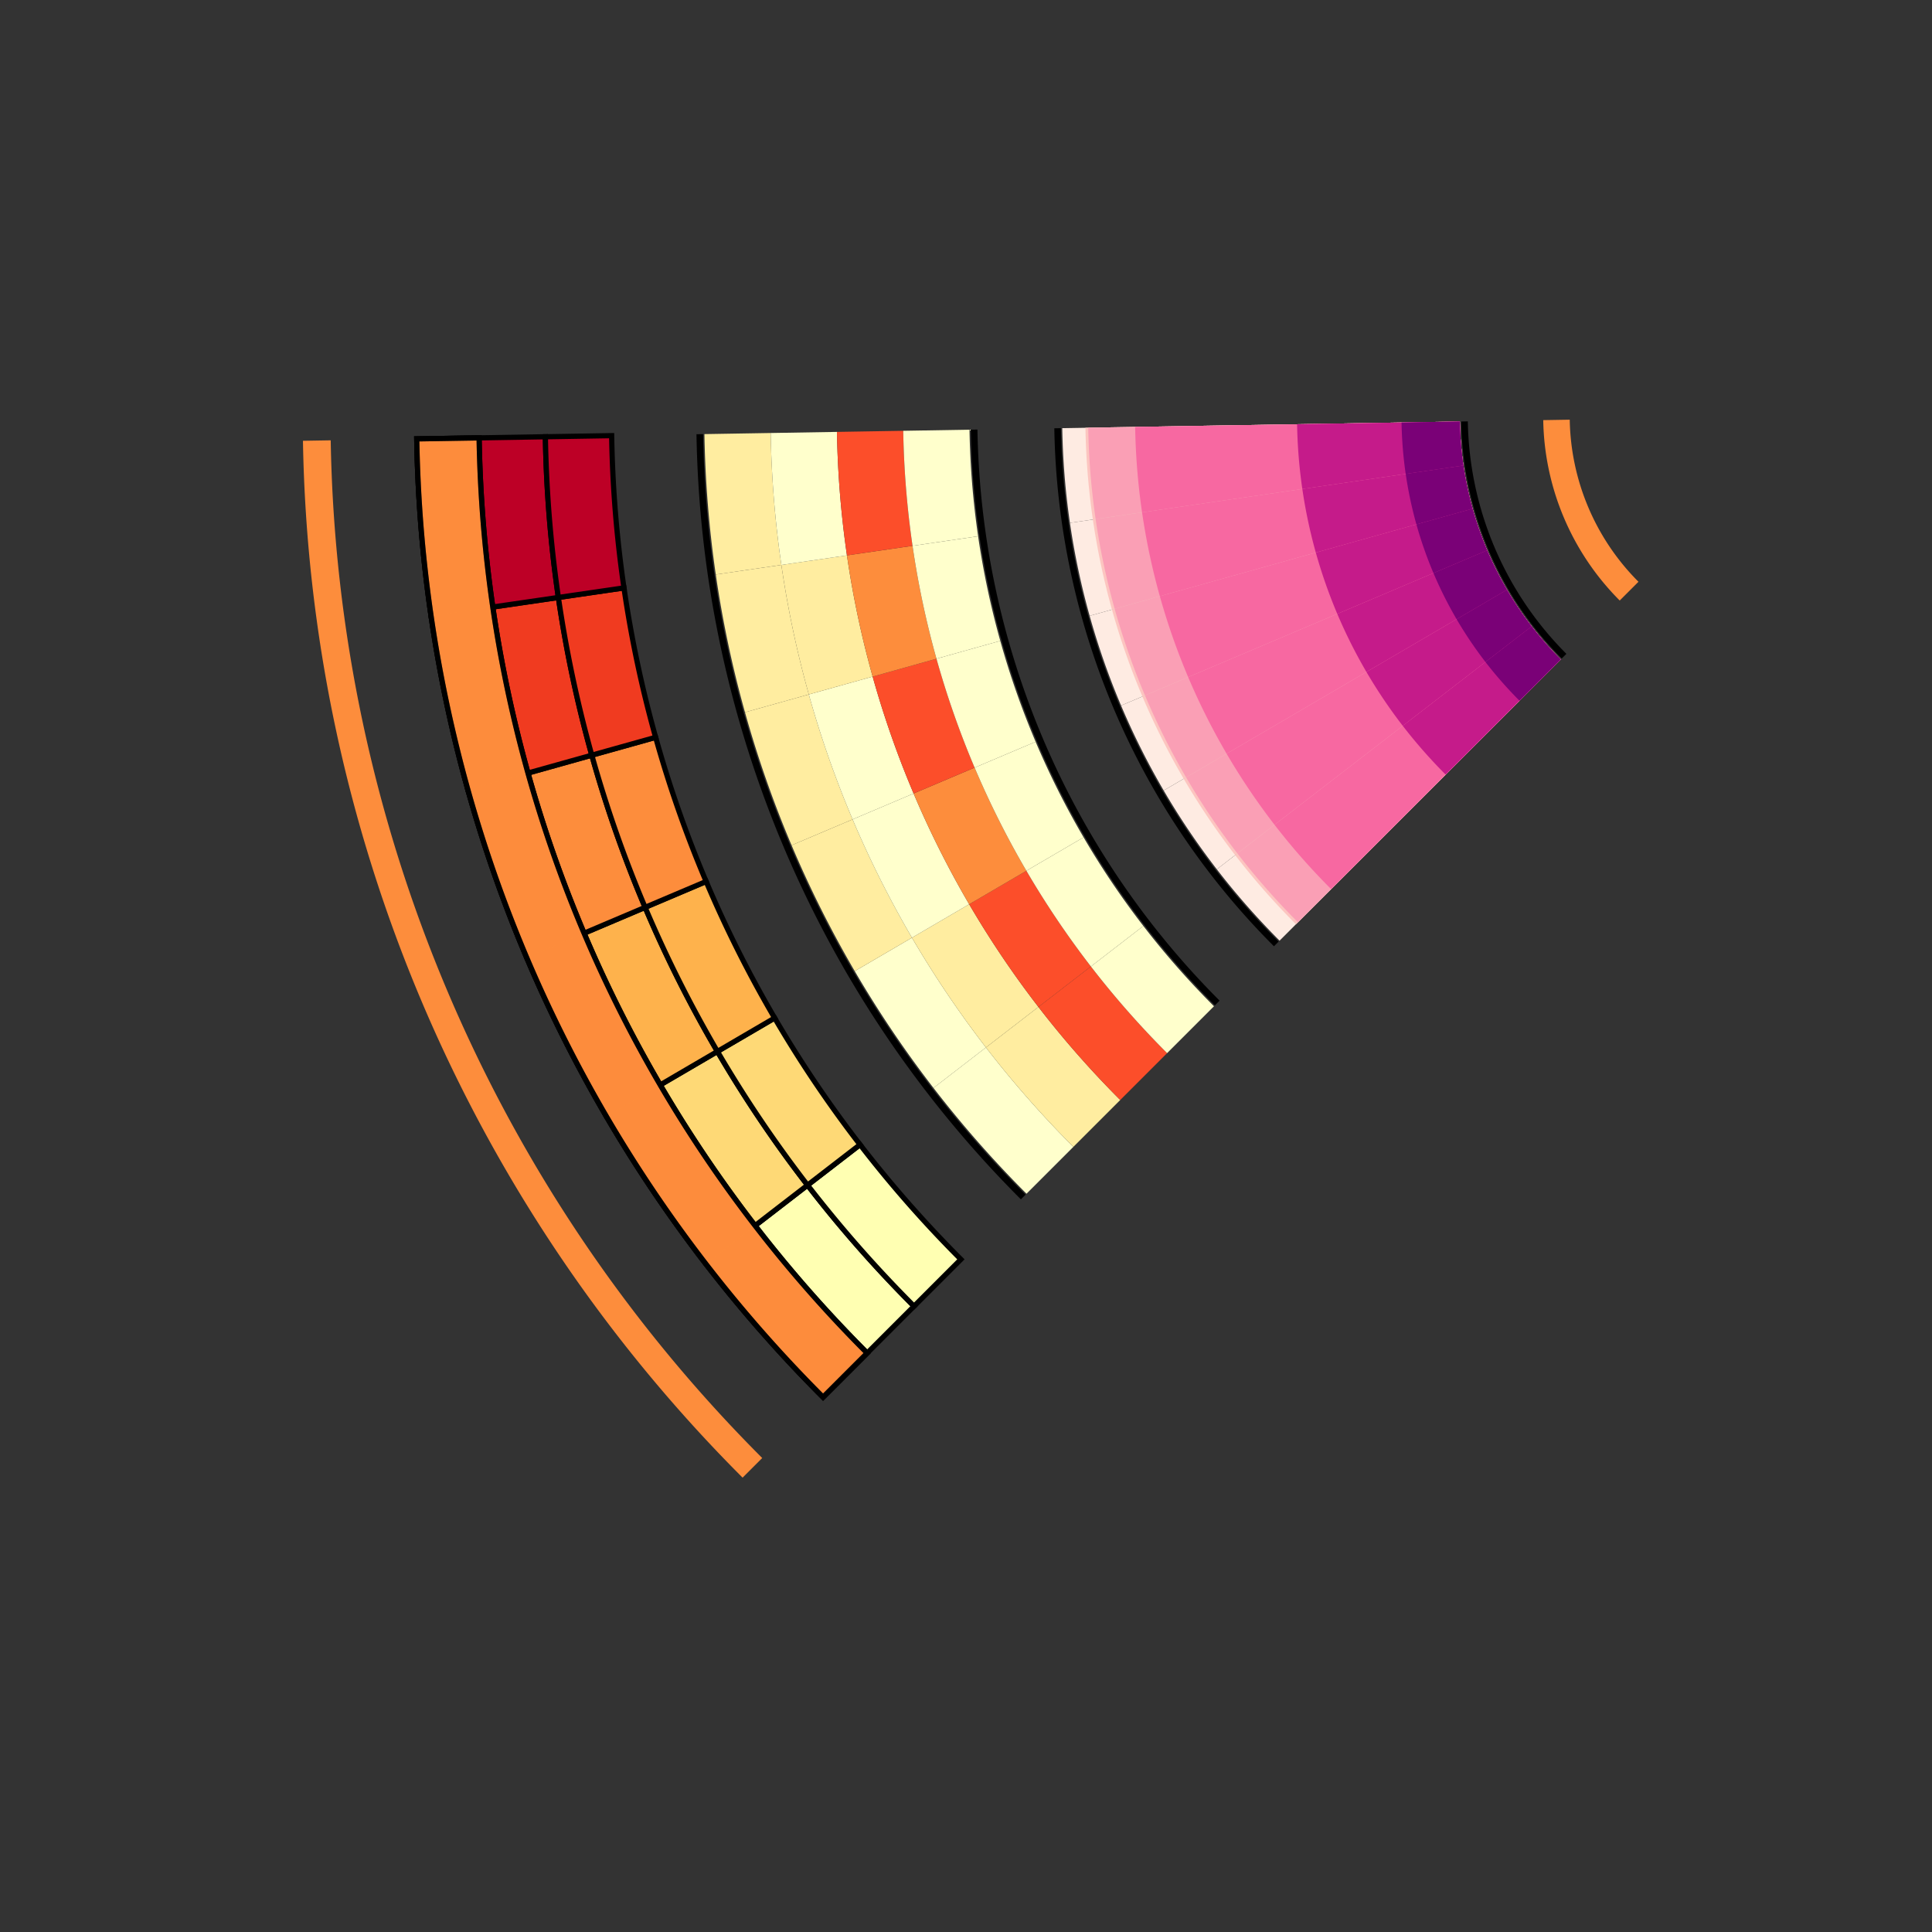 <?xml version="1.0" encoding="UTF-8" standalone="no"?>
<svg
   xmlns:dc="http://purl.org/dc/elements/1.1/"
   xmlns:cc="http://creativecommons.org/ns#"
   xmlns:rdf="http://www.w3.org/1999/02/22-rdf-syntax-ns#"
   xmlns:svg="http://www.w3.org/2000/svg"
   xmlns="http://www.w3.org/2000/svg"
   xmlns:sodipodi="http://sodipodi.sourceforge.net/DTD/sodipodi-0.dtd"
   xmlns:inkscape="http://www.inkscape.org/namespaces/inkscape"
   width="3000px"
   height="3000px"
   version="1.1"
   id="svg2"
   inkscape:version="0.92.4 (5da689c313, 2019-01-14)"
   sodipodi:docname="Final-Wedge-06.svg">
  <rect width="100%" height="100%" fill="#333333" stroke="none"/>
  <sodipodi:namedview
     pagecolor="#ffffff"
     bordercolor="#666666"
     borderopacity="1"
     objecttolerance="10"
     gridtolerance="10"
     guidetolerance="10"
     inkscape:pageopacity="0"
     inkscape:pageshadow="2"
     inkscape:window-width="1920"
     inkscape:window-height="1000"
     id="namedview2245"
     showgrid="false"
     inkscape:zoom="0.11125147"
     inkscape:cx="1222.0751"
     inkscape:cy="1477.0097"
     inkscape:window-x="0"
     inkscape:window-y="52"
     inkscape:window-maximized="1"
     inkscape:current-layer="svg2" />
  <g
     id="g3955"
     transform="rotate(-45,2664.462,84.516)">
    <path
       inkscape:connector-curvature="0"
       id="path342"
       style="fill:#ffffb2;stroke:#000000;stroke-width:8.072;stroke-linecap:round"
       d="m 409.571,578.5 a 1955.361,1955.361 0 0 1 16.027,-249.844 l -198.137,-25.525 a 2155.135,2155.135 0 0 0 -17.665,275.369 z" />
    <path
       inkscape:connector-curvature="0"
       id="path344"
       style="fill:#fed976;stroke:#000000;stroke-width:8.072;stroke-linecap:round"
       d="M 425.597,328.657 A 1955.361,1955.361 0 0 1 473.416,82.91 L 280.166,32.277 A 2155.135,2155.135 0 0 0 227.46,303.132 Z" />
    <path
       inkscape:connector-curvature="0"
       id="path346"
       style="fill:#feb24c;stroke:#000000;stroke-width:8.072;stroke-linecap:round"
       d="M 473.416,82.91 A 1955.361,1955.361 0 0 1 552.244,-154.713 L 367.047,-229.624 A 2155.135,2155.135 0 0 0 280.166,32.277 Z" />
    <path
       inkscape:connector-curvature="0"
       id="path348"
       style="fill:#fd8d3c;stroke:#000000;stroke-width:8.072;stroke-linecap:round"
       d="M 552.244,-154.713 A 1955.361,1955.361 0 0 1 660.788,-380.318 l -174.108,-97.958 a 2155.135,2155.135 0 0 0 -119.632,248.652 z" />
    <path
       inkscape:connector-curvature="0"
       id="path350"
       style="fill:#f03b20;stroke:#000000;stroke-width:8.072;stroke-linecap:round"
       d="M 660.788,-380.318 A 1955.361,1955.361 0 0 1 797.267,-590.203 L 637.104,-709.606 a 2155.135,2155.135 0 0 0 -150.424,231.33 z" />
    <path
       inkscape:connector-curvature="0"
       id="path352"
       style="fill:#bd0026;stroke:#000000;stroke-width:8.072;stroke-linecap:round"
       d="M 797.267,-590.203 A 1955.361,1955.361 0 0 1 959.445,-780.928 L 815.851,-919.817 A 2155.135,2155.135 0 0 0 637.104,-709.606 Z" />
    <path
       inkscape:connector-curvature="0"
       id="path356"
       style="fill:#ffffb2;stroke:#000000;stroke-width:8.072;stroke-linecap:round"
       d="M 512.484,578.5 A 1852.447,1852.447 0 0 1 527.668,341.807 L 425.597,328.657 a 1955.361,1955.361 0 0 0 -16.027,249.844 z" />
    <path
       inkscape:connector-curvature="0"
       id="path358"
       style="fill:#fed976;stroke:#000000;stroke-width:8.072;stroke-linecap:round"
       d="M 527.668,341.807 A 1852.447,1852.447 0 0 1 572.97,108.994 L 473.416,82.91 A 1955.361,1955.361 0 0 0 425.597,328.657 Z" />
    <path
       inkscape:connector-curvature="0"
       id="path360"
       style="fill:#feb24c;stroke:#000000;stroke-width:8.072;stroke-linecap:round"
       d="m 572.97,108.994 a 1852.447,1852.447 0 0 1 74.678,-225.117 l -95.405,-38.59 A 1955.361,1955.361 0 0 0 473.416,82.91 Z" />
    <path
       inkscape:connector-curvature="0"
       id="path362"
       style="fill:#fd8d3c;stroke:#000000;stroke-width:8.072;stroke-linecap:round"
       d="M 647.649,-116.123 A 1852.447,1852.447 0 0 1 750.479,-329.853 L 660.788,-380.318 A 1955.361,1955.361 0 0 0 552.244,-154.713 Z" />
    <path
       inkscape:connector-curvature="0"
       id="path364"
       style="fill:#f03b20;stroke:#000000;stroke-width:8.072;stroke-linecap:round"
       d="m 750.479,-329.853 a 1852.447,1852.447 0 0 1 129.296,-198.839 l -82.508,-61.511 A 1955.361,1955.361 0 0 0 660.788,-380.318 Z" />
    <path
       inkscape:connector-curvature="0"
       id="path366"
       style="fill:#bd0026;stroke:#000000;stroke-width:8.072;stroke-linecap:round"
       d="m 879.775,-528.692 a 1852.447,1852.447 0 0 1 153.643,-180.688 l -73.973,-71.548 a 1955.361,1955.361 0 0 0 -162.178,190.725 z" />
    <path
       inkscape:connector-curvature="0"
       id="path370"
       style="fill:#fd8d3c;stroke-width:1.614;stroke-linecap:round"
       d="M 76.178,578.5 A 2288.753,2288.753 0 0 1 719.809,-1012.713 l -30.983,-29.967 A 2331.856,2331.856 0 0 0 33.075,578.5 Z" />
    <path
       inkscape:connector-curvature="0"
       id="path374"
       style="fill:#000000;stroke-width:1.614;stroke-linecap:round"
       d="M 1842.129,578.5 A 522.802,522.802 0 0 1 1989.149,215.032 l -7.397,-7.155 A 533.093,533.093 0 0 0 1831.839,578.5 Z" />
    <path
       inkscape:connector-curvature="0"
       id="path378"
       style="fill:#000000;stroke-width:1.614;stroke-linecap:round"
       d="m 1210.239,578.5 a 1154.692,1154.692 0 0 1 324.716,-802.779 l -7.397,-7.155 a 1164.984,1164.984 0 0 0 -327.611,809.934 z" />
    <path
       inkscape:connector-curvature="0"
       id="path382"
       style="fill:#fd8d3c;stroke-width:1.614;stroke-linecap:round"
       d="m 2000.412,578.5 a 364.521,364.521 0 0 1 102.507,-253.426 l -29.59,-28.62 a 405.687,405.687 0 0 0 -114.084,282.046 z" />
    <path
       inkscape:connector-curvature="0"
       id="path386"
       style="fill:#000000;stroke-width:1.614;stroke-linecap:round"
       d="M 654.506,578.5 A 1710.426,1710.426 0 0 1 1135.501,-610.642 l -7.397,-7.155 A 1720.718,1720.718 0 0 0 644.214,578.5 Z" />
    <path
       inkscape:connector-curvature="0"
       id="path390"
       style="fill:#000000;stroke-width:1.614;stroke-linecap:round"
       d="m 1080.568,578.5 a 1284.363,1284.363 0 0 1 361.18,-892.93 l -7.397,-7.155 a 1294.655,1294.655 0 0 0 -364.075,900.085 z" />
    <path
       d="M 306.657,578.5 A 2058.275,2058.275 0 0 1 885.472,-852.476 l -69.622,-67.341 A 2155.135,2155.135 0 0 0 209.796,578.5 Z"
       style="fill:#fd8d3c;stroke:#000000;stroke-width:8.072;stroke-linecap:round"
       id="path392"
       inkscape:connector-curvature="0" />
    <path
       d="m 306.657,578.5 a 2058.275,2058.275 0 0 1 16.87,-262.993 l -96.067,-12.376 a 2155.135,2155.135 0 0 0 -17.665,275.369 z"
       style="fill:#fd8d3c;fill-opacity:0.67;stroke-width:1.614;stroke-linecap:round"
       id="path394"
       inkscape:connector-curvature="0" />
    <path
       d="M 323.527,315.508 A 2058.275,2058.275 0 0 1 373.863,56.827 L 280.166,32.277 A 2155.135,2155.135 0 0 0 227.46,303.132 Z"
       style="fill:#fd8d3c;fill-opacity:0.67;stroke-width:1.614;stroke-linecap:round"
       id="path396"
       inkscape:connector-curvature="0" />
    <path
       d="m 373.863,56.827 a 2058.275,2058.275 0 0 1 82.977,-250.13 l -89.793,-36.32 A 2155.135,2155.135 0 0 0 280.166,32.277 Z"
       style="fill:#fd8d3c;fill-opacity:0.67;stroke-width:1.614;stroke-linecap:round"
       id="path398"
       inkscape:connector-curvature="0" />
    <path
       d="m 456.84,-193.304 a 2058.275,2058.275 0 0 1 114.256,-237.477 l -84.417,-47.496 a 2155.135,2155.135 0 0 0 -119.632,248.652 z"
       style="fill:#fd8d3c;fill-opacity:0.67;stroke-width:1.614;stroke-linecap:round"
       id="path400"
       inkscape:connector-curvature="0" />
    <path
       d="M 571.096,-430.78 A 2058.275,2058.275 0 0 1 714.758,-651.713 l -77.654,-57.893 a 2155.135,2155.135 0 0 0 -150.424,231.33 z"
       style="fill:#fd8d3c;fill-opacity:0.67;stroke-width:1.614;stroke-linecap:round"
       id="path402"
       inkscape:connector-curvature="0" />
    <path
       d="m 714.758,-651.713 a 2058.275,2058.275 0 0 1 170.714,-200.763 l -69.622,-67.341 a 2155.135,2155.135 0 0 0 -178.747,210.212 z"
       style="fill:#fd8d3c;fill-opacity:0.67;stroke-width:1.614;stroke-linecap:round"
       id="path404"
       inkscape:connector-curvature="0" />
    <path
       d="M 306.657,578.5 A 2058.275,2058.275 0 0 1 885.472,-852.476 l -69.622,-67.341 A 2155.135,2155.135 0 0 0 209.796,578.5 Z"
       style="fill:none;stroke:#000000;stroke-width:8.072;stroke-linecap:round"
       id="path406"
       inkscape:connector-curvature="0" />
    <path
       d="M 759.476,578.5 A 1605.454,1605.454 0 0 1 772.637,373.366 L 670.566,360.216 a 1708.368,1708.368 0 0 0 -14.003,218.285 z"
       style="fill:#ffffcc;stroke-width:1.614;stroke-linecap:round"
       id="path606"
       inkscape:connector-curvature="0" />
    <path
       d="m 772.637,373.366 a 1605.454,1605.454 0 0 1 39.262,-201.771 l -99.554,-26.085 a 1708.368,1708.368 0 0 0 -41.779,214.706 z"
       style="fill:#ffffcc;stroke-width:1.614;stroke-linecap:round"
       id="path608"
       inkscape:connector-curvature="0" />
    <path
       d="M 811.899,171.595 A 1605.454,1605.454 0 0 1 876.62,-23.507 l -95.405,-38.59 a 1708.368,1708.368 0 0 0 -68.871,207.607 z"
       style="fill:#ffeda0;stroke-width:1.614;stroke-linecap:round"
       id="path610"
       inkscape:connector-curvature="0" />
    <path
       d="m 876.62,-23.507 a 1605.454,1605.454 0 0 1 89.12,-185.232 l -89.693,-50.464 a 1708.368,1708.368 0 0 0 -94.832,197.106 z"
       style="fill:#ffeda0;stroke-width:1.614;stroke-linecap:round"
       id="path612"
       inkscape:connector-curvature="0" />
    <path
       d="m 965.74,-208.739 a 1605.454,1605.454 0 0 1 112.057,-172.326 l -82.508,-61.511 a 1708.368,1708.368 0 0 0 -119.242,183.374 z"
       style="fill:#ffeda0;stroke-width:1.614;stroke-linecap:round"
       id="path614"
       inkscape:connector-curvature="0" />
    <path
       d="m 1077.797,-381.065 a 1605.454,1605.454 0 0 1 133.157,-156.596 l -73.972,-71.55 a 1708.368,1708.368 0 0 0 -141.693,166.635 z"
       style="fill:#ffeda0;stroke-width:1.614;stroke-linecap:round"
       id="path616"
       inkscape:connector-curvature="0" />
    <path
       d="m 862.39,578.5 a 1502.541,1502.541 0 0 1 12.317,-191.985 l -102.07,-13.149 a 1605.454,1605.454 0 0 0 -13.16,205.134 z"
       style="fill:#ffeda0;stroke-width:1.614;stroke-linecap:round"
       id="path712"
       inkscape:connector-curvature="0" />
    <path
       d="m 874.707,386.515 a 1502.541,1502.541 0 0 1 36.745,-188.837 l -99.553,-26.083 a 1605.454,1605.454 0 0 0 -39.262,201.771 z"
       style="fill:#ffeda0;stroke-width:1.614;stroke-linecap:round"
       id="path714"
       inkscape:connector-curvature="0" />
    <path
       d="M 911.452,197.678 A 1502.541,1502.541 0 0 1 972.025,15.083 L 876.62,-23.507 A 1605.454,1605.454 0 0 0 811.899,171.595 Z"
       style="fill:#ffffcc;stroke-width:1.614;stroke-linecap:round"
       id="path716"
       inkscape:connector-curvature="0" />
    <path
       d="m 972.025,15.083 a 1502.541,1502.541 0 0 1 83.406,-173.357 l -89.692,-50.465 A 1605.454,1605.454 0 0 0 876.62,-23.507 Z"
       style="fill:#ffffcc;stroke-width:1.614;stroke-linecap:round"
       id="path718"
       inkscape:connector-curvature="0" />
    <path
       d="m 1055.431,-158.274 a 1502.541,1502.541 0 0 1 104.875,-161.281 l -82.509,-61.51 a 1605.454,1605.454 0 0 0 -112.057,172.326 z"
       style="fill:#ffeda0;stroke-width:1.614;stroke-linecap:round"
       id="path720"
       inkscape:connector-curvature="0" />
    <path
       d="m 1160.306,-319.555 a 1502.541,1502.541 0 0 1 124.621,-146.558 l -73.973,-71.548 a 1605.454,1605.454 0 0 0 -133.157,156.596 z"
       style="fill:#ffffcc;stroke-width:1.614;stroke-linecap:round"
       id="path722"
       inkscape:connector-curvature="0" />
    <path
       d="M 965.304,578.5 A 1399.627,1399.627 0 0 1 976.776,399.665 L 874.707,386.515 a 1502.541,1502.541 0 0 0 -12.317,191.985 z"
       style="fill:#fc4e2a;stroke-width:1.614;stroke-linecap:round"
       id="path818"
       inkscape:connector-curvature="0" />
    <path
       d="m 976.776,399.665 a 1399.627,1399.627 0 0 1 34.229,-175.904 l -99.553,-26.083 a 1502.541,1502.541 0 0 0 -36.745,188.837 z"
       style="fill:#fc4e2a;stroke-width:1.614;stroke-linecap:round"
       id="path820"
       inkscape:connector-curvature="0" />
    <path
       d="M 1011.005,223.762 A 1399.627,1399.627 0 0 1 1067.428,53.674 L 972.025,15.083 A 1502.541,1502.541 0 0 0 911.452,197.678 Z"
       style="fill:#fd8d3c;stroke-width:1.614;stroke-linecap:round"
       id="path822"
       inkscape:connector-curvature="0" />
    <path
       d="m 1067.428,53.674 a 1399.627,1399.627 0 0 1 77.695,-161.484 l -89.693,-50.464 A 1502.541,1502.541 0 0 0 972.025,15.083 Z"
       style="fill:#fc4e2a;stroke-width:1.614;stroke-linecap:round"
       id="path824"
       inkscape:connector-curvature="0" />
    <path
       d="m 1145.124,-107.811 a 1399.627,1399.627 0 0 1 97.69,-150.234 l -82.508,-61.511 a 1502.541,1502.541 0 0 0 -104.875,161.281 z"
       style="fill:#fd8d3c;stroke-width:1.614;stroke-linecap:round"
       id="path826"
       inkscape:connector-curvature="0" />
    <path
       d="m 1242.814,-258.044 a 1399.627,1399.627 0 0 1 116.085,-136.521 l -73.973,-71.548 a 1502.541,1502.541 0 0 0 -124.621,146.558 z"
       style="fill:#fc4e2a;stroke-width:1.614;stroke-linecap:round"
       id="path828"
       inkscape:connector-curvature="0" />
    <path
       d="m 1068.217,578.5 a 1296.713,1296.713 0 0 1 10.63,-165.685 L 976.776,399.665 a 1399.627,1399.627 0 0 0 -11.472,178.835 z"
       style="fill:#ffffcc;stroke-width:1.614;stroke-linecap:round"
       id="path924"
       inkscape:connector-curvature="0" />
    <path
       d="m 1078.847,412.815 a 1296.713,1296.713 0 0 1 31.712,-162.969 l -99.554,-26.085 A 1399.627,1399.627 0 0 0 976.776,399.665 Z"
       style="fill:#ffffcc;stroke-width:1.614;stroke-linecap:round"
       id="path926"
       inkscape:connector-curvature="0" />
    <path
       d="M 1110.559,249.846 A 1296.713,1296.713 0 0 1 1162.833,92.263 L 1067.428,53.674 A 1399.627,1399.627 0 0 0 1011.005,223.762 Z"
       style="fill:#ffffcc;stroke-width:1.614;stroke-linecap:round"
       id="path928"
       inkscape:connector-curvature="0" />
    <path
       d="m 1162.833,92.263 a 1296.713,1296.713 0 0 1 71.981,-149.61 l -89.691,-50.464 a 1399.627,1399.627 0 0 0 -77.695,161.484 z"
       style="fill:#ffffcc;stroke-width:1.614;stroke-linecap:round"
       id="path930"
       inkscape:connector-curvature="0" />
    <path
       d="m 1234.814,-57.347 a 1296.713,1296.713 0 0 1 90.509,-139.187 l -82.509,-61.51 a 1399.627,1399.627 0 0 0 -97.69,150.234 z"
       style="fill:#ffffcc;stroke-width:1.614;stroke-linecap:round"
       id="path932"
       inkscape:connector-curvature="0" />
    <path
       d="m 1325.323,-196.534 a 1296.713,1296.713 0 0 1 107.549,-126.482 l -73.973,-71.548 a 1399.627,1399.627 0 0 0 -116.085,136.521 z"
       style="fill:#ffffcc;stroke-width:1.614;stroke-linecap:round"
       id="path934"
       inkscape:connector-curvature="0" />
    <path
       d="m 1829.78,578.5 a 535.151,535.151 0 0 1 4.387,-68.377 l -612.42,-78.899 a 1152.634,1152.634 0 0 0 -9.448,147.276 z"
       style="fill:#feebe2;stroke-width:1.614;stroke-linecap:round"
       id="path1098"
       inkscape:connector-curvature="0" />
    <path
       d="M 1834.165,510.113 1221.736,431.223"
       style="fill:#feebe2;stroke-width:1.614;stroke-linecap:round"
       id="path1100"
       inkscape:connector-curvature="0" />
    <path
       d="m 1834.167,510.123 a 535.151,535.151 0 0 1 13.087,-67.259 L 1249.932,286.363 a 1152.634,1152.634 0 0 0 -28.186,144.862 z"
       style="fill:#feebe2;stroke-width:1.614;stroke-linecap:round"
       id="path1102"
       inkscape:connector-curvature="0" />
    <path
       d="M 1847.258,442.867 1249.931,286.366"
       style="fill:#feebe2;stroke-width:1.614;stroke-linecap:round"
       id="path1104"
       inkscape:connector-curvature="0" />
    <path
       d="m 1847.254,442.864 a 535.151,535.151 0 0 1 21.573,-65.033 L 1296.4,146.29 a 1152.634,1152.634 0 0 0 -46.467,140.073 z"
       style="fill:#feebe2;stroke-width:1.614;stroke-linecap:round"
       id="path1106"
       inkscape:connector-curvature="0" />
    <path
       d="M 1868.822,377.835 1296.402,146.292"
       style="fill:#feebe2;stroke-width:1.614;stroke-linecap:round"
       id="path1108"
       inkscape:connector-curvature="0" />
    <path
       d="m 1868.827,377.832 a 535.151,535.151 0 0 1 29.707,-61.744 L 1360.383,13.302 a 1152.634,1152.634 0 0 0 -63.984,132.988 z"
       style="fill:#feebe2;stroke-width:1.614;stroke-linecap:round"
       id="path1110"
       inkscape:connector-curvature="0" />
    <path
       d="M 1898.535,316.091 1360.383,13.295"
       style="fill:#feebe2;stroke-width:1.614;stroke-linecap:round"
       id="path1112"
       inkscape:connector-curvature="0" />
    <path
       d="m 1898.534,316.088 a 535.151,535.151 0 0 1 37.352,-57.443 l -495.052,-369.064 a 1152.634,1152.634 0 0 0 -80.451,123.721 z"
       style="fill:#feebe2;stroke-width:1.614;stroke-linecap:round"
       id="path1114"
       inkscape:connector-curvature="0" />
    <path
       d="m 1935.885,258.651 -495.048,-369.072"
       style="fill:#feebe2;stroke-width:1.614;stroke-linecap:round"
       id="path1116"
       inkscape:connector-curvature="0" />
    <path
       d="m 1935.886,258.645 a 535.151,535.151 0 0 1 44.386,-52.199 l -443.838,-429.293 a 1152.634,1152.634 0 0 0 -95.6,112.428 z"
       style="fill:#feebe2;stroke-width:1.614;stroke-linecap:round"
       id="path1118"
       inkscape:connector-curvature="0" />
    <path
       d="m 1536.438,-222.848 443.84,429.298"
       style="fill:none;stroke-width:1.614;stroke-linecap:round"
       id="path1120"
       inkscape:connector-curvature="0" />
    <path
       d="m 1829.78,578.5 a 535.151,535.151 0 0 1 4.387,-68.377 l -576.717,-74.299 a 1116.634,1116.634 0 0 0 -9.153,142.677 z"
       style="fill:#fcc5c0;stroke-width:1.614;stroke-linecap:round"
       id="path1308"
       inkscape:connector-curvature="0" />
    <path
       d="M 1834.165,510.113 1257.454,435.824"
       style="fill:#fcc5c0;stroke-width:1.614;stroke-linecap:round"
       id="path1310"
       inkscape:connector-curvature="0" />
    <path
       d="m 1834.167,510.123 a 535.151,535.151 0 0 1 13.087,-67.259 L 1284.756,295.487 a 1116.634,1116.634 0 0 0 -27.307,140.337 z"
       style="fill:#fcc5c0;stroke-width:1.614;stroke-linecap:round"
       id="path1312"
       inkscape:connector-curvature="0" />
    <path
       d="M 1847.258,442.867 1284.759,295.487"
       style="fill:#fcc5c0;stroke-width:1.614;stroke-linecap:round"
       id="path1314"
       inkscape:connector-curvature="0" />
    <path
       d="m 1847.254,442.864 a 535.151,535.151 0 0 1 21.573,-65.033 L 1329.773,159.789 a 1116.634,1116.634 0 0 0 -45.017,135.698 z"
       style="fill:#fcc5c0;stroke-width:1.614;stroke-linecap:round"
       id="path1316"
       inkscape:connector-curvature="0" />
    <path
       d="M 1868.822,377.835 1329.768,159.796"
       style="fill:#fcc5c0;stroke-width:1.614;stroke-linecap:round"
       id="path1318"
       inkscape:connector-curvature="0" />
    <path
       d="m 1868.827,377.832 a 535.151,535.151 0 0 1 29.707,-61.744 L 1391.758,30.955 a 1116.634,1116.634 0 0 0 -61.985,128.834 z"
       style="fill:#fcc5c0;stroke-width:1.614;stroke-linecap:round"
       id="path1320"
       inkscape:connector-curvature="0" />
    <path
       d="M 1898.535,316.091 1391.763,30.954"
       style="fill:#fcc5c0;stroke-width:1.614;stroke-linecap:round"
       id="path1322"
       inkscape:connector-curvature="0" />
    <path
       d="m 1898.534,316.088 a 535.151,535.151 0 0 1 37.352,-57.443 L 1469.696,-88.901 a 1116.634,1116.634 0 0 0 -77.939,119.857 z"
       style="fill:#fcc5c0;stroke-width:1.614;stroke-linecap:round"
       id="path1324"
       inkscape:connector-curvature="0" />
    <path
       d="M 1935.885,258.651 1469.705,-88.904"
       style="fill:#fcc5c0;stroke-width:1.614;stroke-linecap:round"
       id="path1326"
       inkscape:connector-curvature="0" />
    <path
       d="m 1935.886,258.645 a 535.151,535.151 0 0 1 44.386,-52.199 l -417.961,-404.265 a 1116.634,1116.634 0 0 0 -92.615,108.918 z"
       style="fill:#fcc5c0;stroke-width:1.614;stroke-linecap:round"
       id="path1328"
       inkscape:connector-curvature="0" />
    <path
       d="m 1562.316,-197.815 417.962,404.264"
       style="fill:none;stroke-width:1.614;stroke-linecap:round"
       id="path1330"
       inkscape:connector-curvature="0" />
    <path
       d="m 1829.78,578.5 a 535.151,535.151 0 0 1 4.387,-68.377 l -572.43,-73.747 a 1112.313,1112.313 0 0 0 -9.118,142.124 z"
       style="fill:#fa9fb5;stroke-width:1.614;stroke-linecap:round"
       id="path1518"
       inkscape:connector-curvature="0" />
    <path
       d="m 1834.165,510.113 -572.431,-73.73"
       style="fill:#fa9fb5;stroke-width:1.614;stroke-linecap:round"
       id="path1520"
       inkscape:connector-curvature="0" />
    <path
       d="m 1834.167,510.123 a 535.151,535.151 0 0 1 13.087,-67.259 l -558.315,-146.282 a 1112.313,1112.313 0 0 0 -27.202,139.793 z"
       style="fill:#fa9fb5;stroke-width:1.614;stroke-linecap:round"
       id="path1522"
       inkscape:connector-curvature="0" />
    <path
       d="M 1847.258,442.867 1288.937,296.583"
       style="fill:#fa9fb5;stroke-width:1.614;stroke-linecap:round"
       id="path1524"
       inkscape:connector-curvature="0" />
    <path
       d="m 1847.254,442.864 a 535.151,535.151 0 0 1 21.573,-65.033 L 1333.78,161.41 a 1112.313,1112.313 0 0 0 -44.841,135.173 z"
       style="fill:#fa9fb5;stroke-width:1.614;stroke-linecap:round"
       id="path1526"
       inkscape:connector-curvature="0" />
    <path
       d="M 1868.822,377.835 1333.775,161.406"
       style="fill:#fa9fb5;stroke-width:1.614;stroke-linecap:round"
       id="path1528"
       inkscape:connector-curvature="0" />
    <path
       d="m 1868.827,377.832 a 535.151,535.151 0 0 1 29.707,-61.744 L 1395.525,33.074 a 1112.313,1112.313 0 0 0 -61.745,128.336 z"
       style="fill:#fa9fb5;stroke-width:1.614;stroke-linecap:round"
       id="path1530"
       inkscape:connector-curvature="0" />
    <path
       d="M 1898.535,316.091 1395.53,33.078"
       style="fill:#fa9fb5;stroke-width:1.614;stroke-linecap:round"
       id="path1532"
       inkscape:connector-curvature="0" />
    <path
       d="m 1898.534,316.088 a 535.151,535.151 0 0 1 37.352,-57.443 L 1473.162,-86.319 a 1112.313,1112.313 0 0 0 -77.637,119.394 z"
       style="fill:#fa9fb5;stroke-width:1.614;stroke-linecap:round"
       id="path1534"
       inkscape:connector-curvature="0" />
    <path
       d="M 1935.885,258.651 1473.164,-86.313"
       style="fill:#fa9fb5;stroke-width:1.614;stroke-linecap:round"
       id="path1536"
       inkscape:connector-curvature="0" />
    <path
       d="m 1935.886,258.645 a 535.151,535.151 0 0 1 44.386,-52.199 l -414.855,-401.26 a 1112.313,1112.313 0 0 0 -92.255,108.494 z"
       style="fill:#fa9fb5;stroke-width:1.614;stroke-linecap:round"
       id="path1538"
       inkscape:connector-curvature="0" />
    <path
       d="m 1565.409,-194.813 414.869,401.262"
       style="fill:none;stroke-width:1.614;stroke-linecap:round"
       id="path1540"
       inkscape:connector-curvature="0" />
    <path
       d="m 1829.78,578.5 a 535.151,535.151 0 0 1 4.387,-68.377 L 1334.002,445.687 a 1039.45,1039.45 0 0 0 -8.519,132.813 z"
       style="fill:#f768a1;stroke-width:1.614;stroke-linecap:round"
       id="path1728"
       inkscape:connector-curvature="0" />
    <path
       d="M 1834.165,510.113 1334.003,445.686"
       style="fill:#f768a1;stroke-width:1.614;stroke-linecap:round"
       id="path1730"
       inkscape:connector-curvature="0" />
    <path
       d="m 1834.167,510.123 a 535.151,535.151 0 0 1 13.087,-67.259 L 1359.422,315.05 a 1039.45,1039.45 0 0 0 -25.42,130.637 z"
       style="fill:#f768a1;stroke-width:1.614;stroke-linecap:round"
       id="path1732"
       inkscape:connector-curvature="0" />
    <path
       d="M 1847.258,442.867 1359.425,315.041"
       style="fill:#f768a1;stroke-width:1.614;stroke-linecap:round"
       id="path1734"
       inkscape:connector-curvature="0" />
    <path
       d="m 1847.254,442.864 a 535.151,535.151 0 0 1 21.573,-65.033 L 1401.326,188.732 A 1039.45,1039.45 0 0 0 1359.422,315.05 Z"
       style="fill:#f768a1;stroke-width:1.614;stroke-linecap:round"
       id="path1736"
       inkscape:connector-curvature="0" />
    <path
       d="M 1868.822,377.835 1401.329,188.733"
       style="fill:#f768a1;stroke-width:1.614;stroke-linecap:round"
       id="path1738"
       inkscape:connector-curvature="0" />
    <path
       d="m 1868.827,377.832 a 535.151,535.151 0 0 1 29.707,-61.744 L 1459.027,68.803 a 1039.45,1039.45 0 0 0 -57.701,119.929 z"
       style="fill:#f768a1;stroke-width:1.614;stroke-linecap:round"
       id="path1740"
       inkscape:connector-curvature="0" />
    <path
       d="M 1898.535,316.091 1459.021,68.807"
       style="fill:#f768a1;stroke-width:1.614;stroke-linecap:round"
       id="path1742"
       inkscape:connector-curvature="0" />
    <path
       d="m 1898.534,316.088 a 535.151,535.151 0 0 1 37.352,-57.443 L 1531.577,-42.769 a 1039.45,1039.45 0 0 0 -72.551,111.572 z"
       style="fill:#f768a1;stroke-width:1.614;stroke-linecap:round"
       id="path1744"
       inkscape:connector-curvature="0" />
    <path
       d="M 1935.885,258.651 1531.575,-42.764"
       style="fill:#f768a1;stroke-width:1.614;stroke-linecap:round"
       id="path1746"
       inkscape:connector-curvature="0" />
    <path
       d="m 1935.886,258.645 a 535.151,535.151 0 0 1 44.386,-52.199 l -362.482,-350.603 a 1039.45,1039.45 0 0 0 -86.213,101.389 z"
       style="fill:#f768a1;stroke-width:1.614;stroke-linecap:round"
       id="path1748"
       inkscape:connector-curvature="0" />
    <path
       d="m 1617.793,-144.164 362.485,350.614"
       style="fill:none;stroke-width:1.614;stroke-linecap:round"
       id="path1750"
       inkscape:connector-curvature="0" />
    <path
       d="m 1829.78,578.5 a 535.151,535.151 0 0 1 4.387,-68.377 l -250.726,-32.301 a 787.95,787.95 0 0 0 -6.459,100.678 z"
       style="fill:#c51b8a;stroke-width:1.614;stroke-linecap:round"
       id="path1938"
       inkscape:connector-curvature="0" />
    <path
       d="M 1834.165,510.113 1583.434,477.82"
       style="fill:#c51b8a;stroke-width:1.614;stroke-linecap:round"
       id="path1940"
       inkscape:connector-curvature="0" />
    <path
       d="m 1834.167,510.123 a 535.151,535.151 0 0 1 13.087,-67.259 l -244.544,-64.072 a 787.95,787.95 0 0 0 -19.27,99.029 z"
       style="fill:#c51b8a;stroke-width:1.614;stroke-linecap:round"
       id="path1942"
       inkscape:connector-curvature="0" />
    <path
       d="M 1847.258,442.867 1602.714,378.794"
       style="fill:#c51b8a;stroke-width:1.614;stroke-linecap:round"
       id="path1944"
       inkscape:connector-curvature="0" />
    <path
       d="m 1847.254,442.864 a 535.151,535.151 0 0 1 21.573,-65.033 L 1634.476,283.039 a 787.95,787.95 0 0 0 -31.766,95.754 z"
       style="fill:#c51b8a;stroke-width:1.614;stroke-linecap:round"
       id="path1946"
       inkscape:connector-curvature="0" />
    <path
       d="M 1868.822,377.835 1634.482,283.033"
       style="fill:#c51b8a;stroke-width:1.614;stroke-linecap:round"
       id="path1948"
       inkscape:connector-curvature="0" />
    <path
       d="m 1868.827,377.832 a 535.151,535.151 0 0 1 29.707,-61.744 l -220.319,-123.96 a 787.95,787.95 0 0 0 -43.739,90.911 z"
       style="fill:#c51b8a;stroke-width:1.614;stroke-linecap:round"
       id="path1950"
       inkscape:connector-curvature="0" />
    <path
       d="m 1898.535,316.091 -220.322,-123.956"
       style="fill:#c51b8a;stroke-width:1.614;stroke-linecap:round"
       id="path1952"
       inkscape:connector-curvature="0" />
    <path
       d="m 1898.534,316.088 a 535.151,535.151 0 0 1 37.352,-57.443 L 1733.212,107.55 a 787.95,787.95 0 0 0 -54.997,84.578 z"
       style="fill:#c51b8a;stroke-width:1.614;stroke-linecap:round"
       id="path1954"
       inkscape:connector-curvature="0" />
    <path
       d="M 1935.885,258.651 1733.211,107.549"
       style="fill:#c51b8a;stroke-width:1.614;stroke-linecap:round"
       id="path1956"
       inkscape:connector-curvature="0" />
    <path
       d="m 1935.886,258.645 a 535.151,535.151 0 0 1 44.386,-52.199 L 1798.565,30.693 a 787.95,787.95 0 0 0 -65.353,76.858 z"
       style="fill:#c51b8a;stroke-width:1.614;stroke-linecap:round"
       id="path1958"
       inkscape:connector-curvature="0" />
    <path
       d="M 1798.562,30.692 1980.278,206.449"
       style="fill:none;stroke-width:1.614;stroke-linecap:round"
       id="path1960"
       inkscape:connector-curvature="0" />
    <path
       d="m 1829.78,578.5 a 535.151,535.151 0 0 1 4.387,-68.377 l -89.842,-11.576 a 625.736,625.736 0 0 0 -5.13,79.953 z"
       style="fill:#7a0177;stroke-width:1.614;stroke-linecap:round"
       id="path2148"
       inkscape:connector-curvature="0" />
    <path
       d="m 1834.165,510.113 -89.848,-11.563"
       style="fill:#7a0177;stroke-width:1.614;stroke-linecap:round"
       id="path2150"
       inkscape:connector-curvature="0" />
    <path
       d="m 1834.167,510.123 a 535.151,535.151 0 0 1 13.087,-67.259 l -87.626,-22.958 a 625.736,625.736 0 0 0 -15.303,78.641 z"
       style="fill:#7a0177;stroke-width:1.614;stroke-linecap:round"
       id="path2152"
       inkscape:connector-curvature="0" />
    <path
       d="M 1847.258,442.867 1759.625,419.911"
       style="fill:#7a0177;stroke-width:1.614;stroke-linecap:round"
       id="path2154"
       inkscape:connector-curvature="0" />
    <path
       d="m 1847.254,442.864 a 535.151,535.151 0 0 1 21.573,-65.033 l -83.975,-33.968 a 625.736,625.736 0 0 0 -25.225,76.043 z"
       style="fill:#7a0177;stroke-width:1.614;stroke-linecap:round"
       id="path2156"
       inkscape:connector-curvature="0" />
    <path
       d="m 1868.822,377.835 -83.969,-33.971"
       style="fill:#7a0177;stroke-width:1.614;stroke-linecap:round"
       id="path2158"
       inkscape:connector-curvature="0" />
    <path
       d="m 1868.827,377.832 a 535.151,535.151 0 0 1 29.707,-61.744 l -78.947,-44.418 a 625.736,625.736 0 0 0 -34.735,72.194 z"
       style="fill:#7a0177;stroke-width:1.614;stroke-linecap:round"
       id="path2160"
       inkscape:connector-curvature="0" />
    <path
       d="m 1898.535,316.091 -78.947,-44.427"
       style="fill:#7a0177;stroke-width:1.614;stroke-linecap:round"
       id="path2162"
       inkscape:connector-curvature="0" />
    <path
       d="m 1898.534,316.088 a 535.151,535.151 0 0 1 37.352,-57.443 l -72.624,-54.14 a 625.736,625.736 0 0 0 -43.675,67.165 z"
       style="fill:#7a0177;stroke-width:1.614;stroke-linecap:round"
       id="path2164"
       inkscape:connector-curvature="0" />
    <path
       d="m 1935.885,258.651 -72.623,-54.153"
       style="fill:#7a0177;stroke-width:1.614;stroke-linecap:round"
       id="path2166"
       inkscape:connector-curvature="0" />
    <path
       d="m 1935.886,258.645 a 535.151,535.151 0 0 1 44.386,-52.199 l -65.112,-62.977 a 625.736,625.736 0 0 0 -51.898,61.035 z"
       style="fill:#7a0177;stroke-width:1.614;stroke-linecap:round"
       id="path2168"
       inkscape:connector-curvature="0" />
    <path
       d="m 1915.155,143.473 65.123,62.977"
       style="fill:none;stroke-width:1.614;stroke-linecap:round"
       id="path2170"
       inkscape:connector-curvature="0" />
  </g>
  <defs
     id="defs2220">
    <pattern
       id="hline-sparse"
       width="10"
       height="10"
       patternTransform="rotate(0 0 0)"
       patternUnits="userSpaceOnUse">
      <line
         x1="0"
         y1="0"
         x2="10"
         y2="0"
         style="stroke:black;stroke-width:2"
         id="line2223" />
    </pattern>
    <pattern
       id="checker"
       width="10"
       height="10"
       patternTransform="rotate(45 0 0)"
       patternUnits="userSpaceOnUse">
      <line
         x1="0"
         y1="0"
         x2="10"
         y2="0"
         style="stroke:black;stroke-width:5"
         id="line2226" />
      <line
         x1="0"
         y1="0"
         x2="0"
         y2="10"
         style="stroke:black;stroke-width:4"
         id="line2228" />
    </pattern>
    <pattern
       id="vline"
       width="10"
       height="10"
       patternTransform="rotate(0 0 0)"
       patternUnits="userSpaceOnUse">
      <line
         x1="0"
         y1="0"
         x2="0"
         y2="10"
         style="stroke:black;stroke-width:5"
         id="line2231" />
    </pattern>
    <pattern
       id="vline-sparse"
       width="10"
       height="10"
       patternTransform="rotate(0 0 0)"
       patternUnits="userSpaceOnUse">
      <line
         x1="0"
         y1="0"
         x2="0"
         y2="10"
         style="stroke:black;stroke-width:2"
         id="line2234" />
    </pattern>
    <pattern
       id="pattern2236"
       width="10"
       height="10"
       patternTransform="rotate(45 0 0)"
       patternUnits="userSpaceOnUse">
      <line
         x1="0"
         y1="0"
         x2="10"
         y2="0"
         style="stroke:black;stroke-width:2"
         id="line2238" />
      <line
         x1="0"
         y1="0"
         x2="0"
         y2="10"
         style="stroke:black;stroke-width:2"
         id="line2240" />
    </pattern>
    <pattern
       id="hline"
       width="10"
       height="10"
       patternTransform="rotate(0 0 0)"
       patternUnits="userSpaceOnUse">
      <line
         x1="0"
         y1="0"
         x2="10"
         y2="0"
         style="stroke:black;stroke-width:5"
         id="line2243" />
    </pattern>
  </defs>
</svg>
